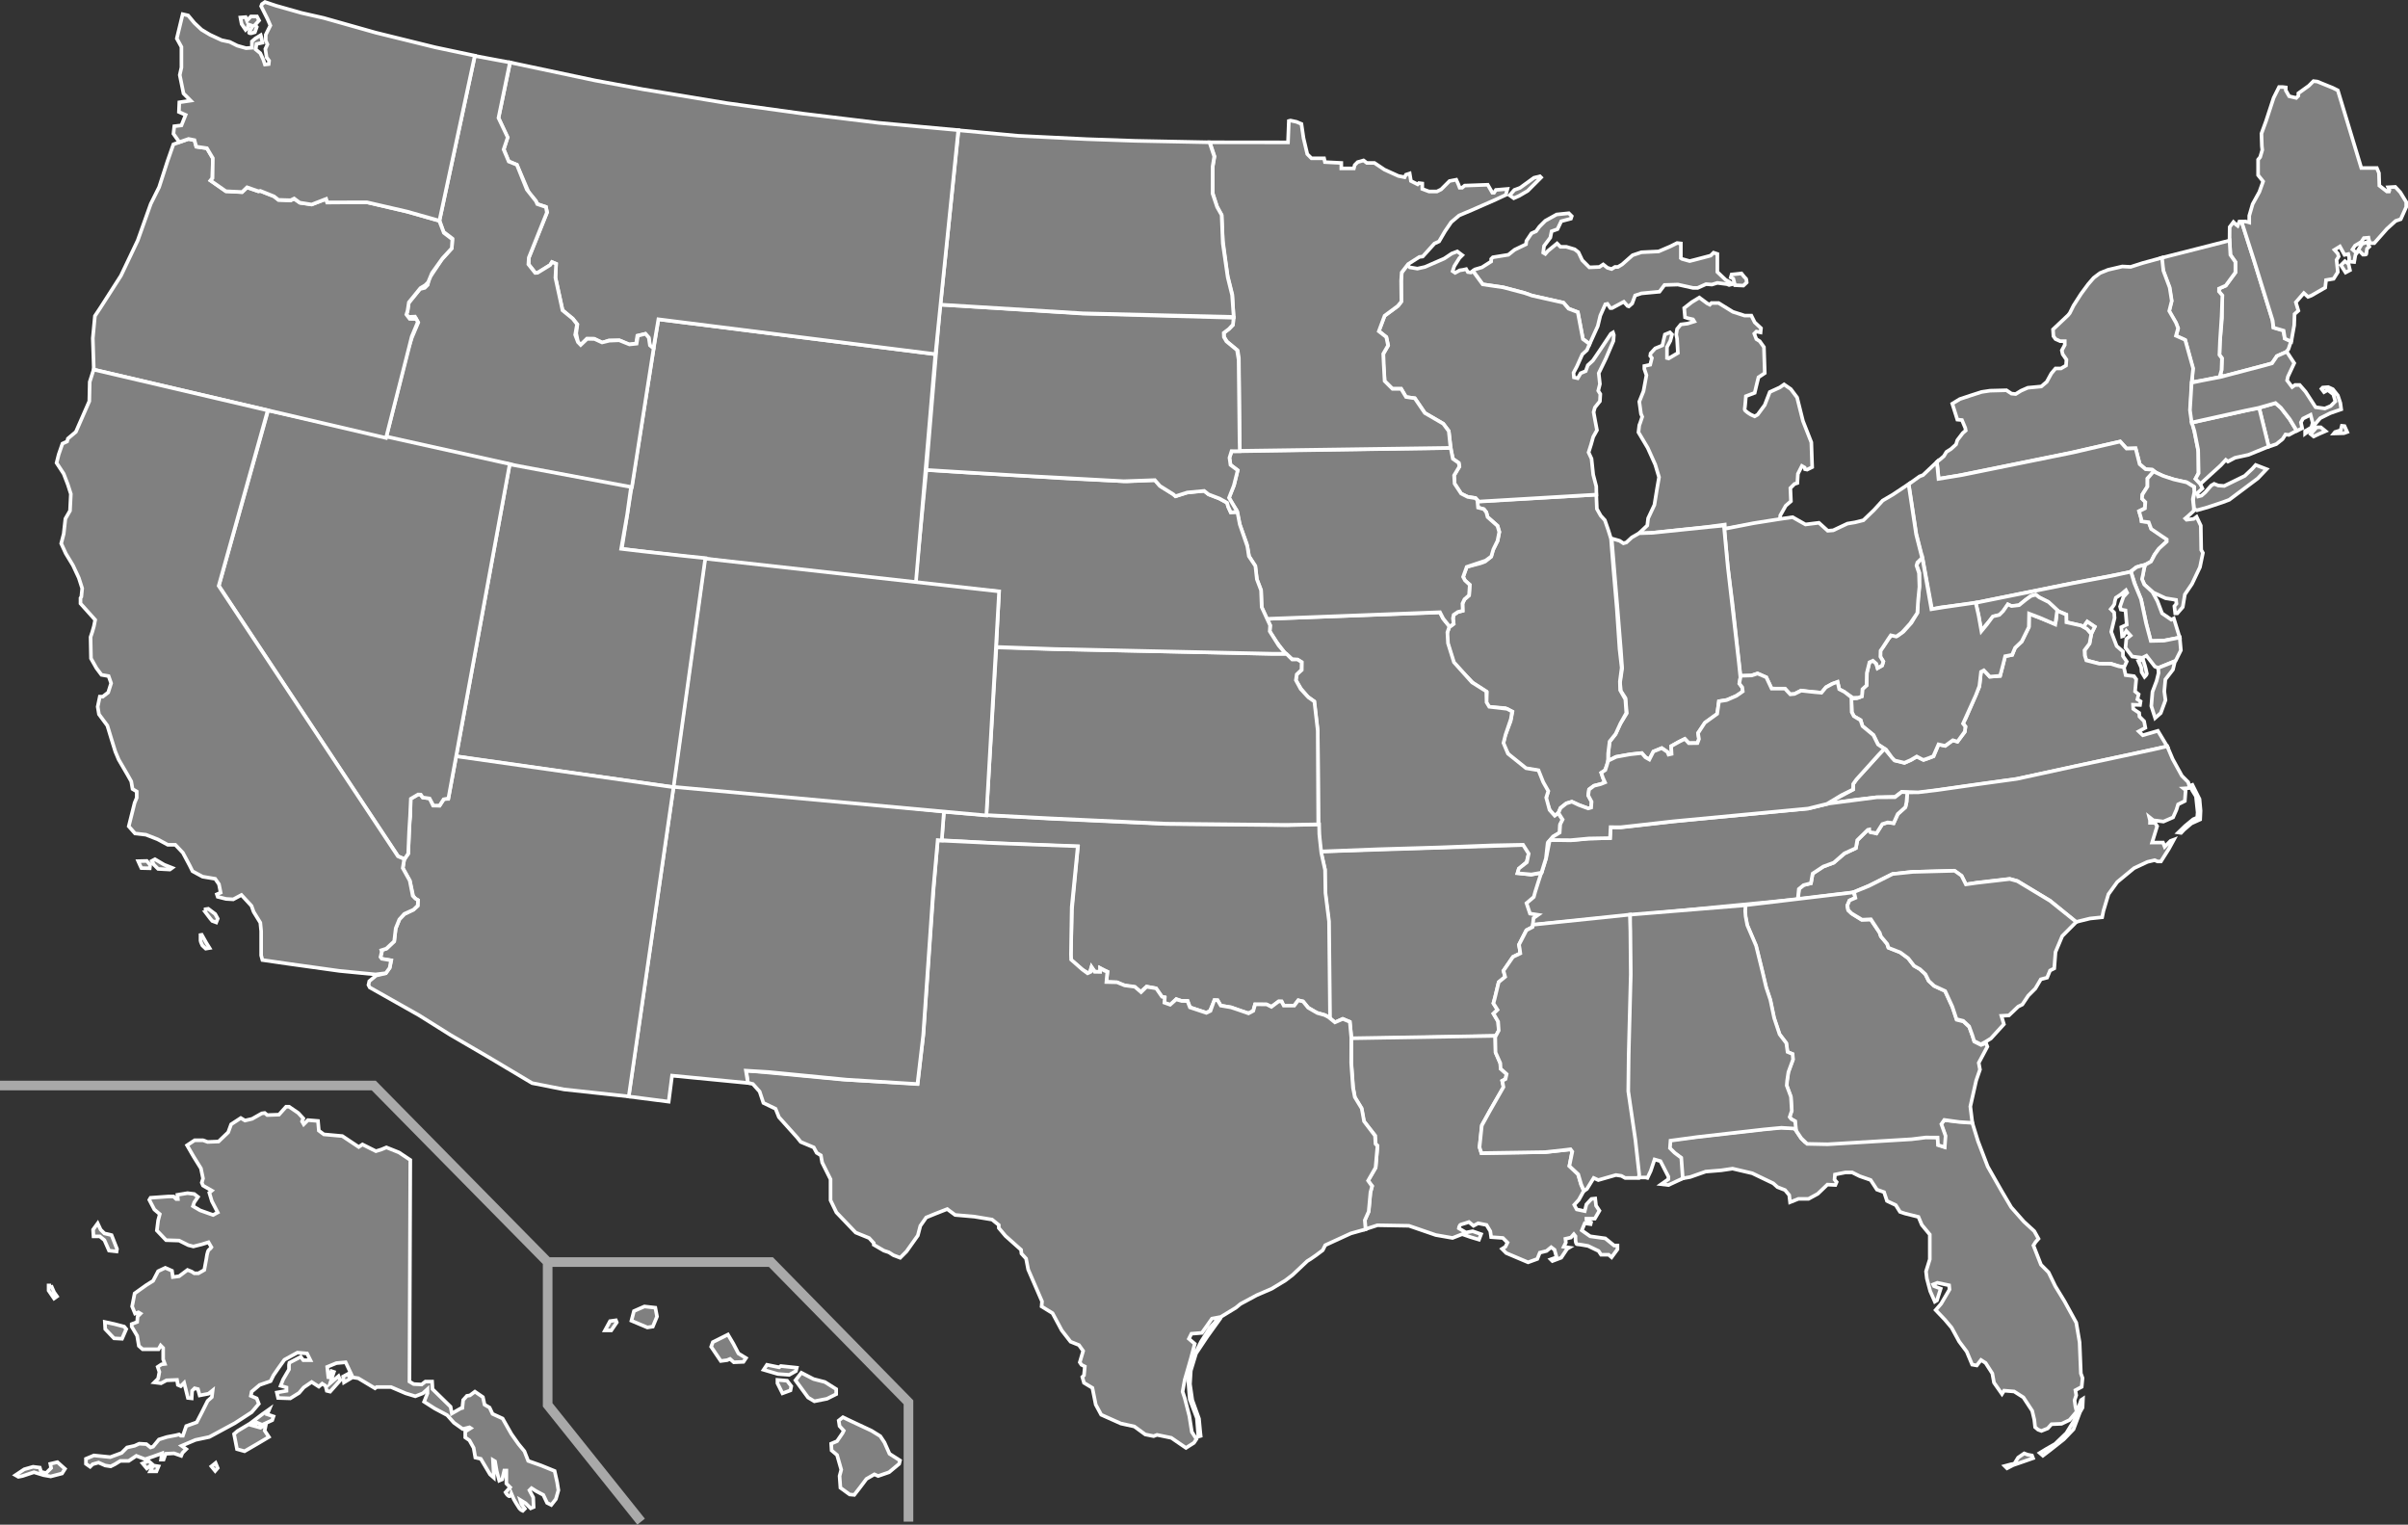 <?xml version="1.0" encoding="UTF-8"?>
<!-- Generator: Adobe Illustrator 14.0.0, SVG Export Plug-In . SVG Version: 6.00 Build 43363)  -->
<!DOCTYPE svg PUBLIC "-//W3C//DTD SVG 1.1//EN" "http://www.w3.org/Graphics/SVG/1.1/DTD/svg11.dtd">
<svg version="1.1" id="svg2" xmlns:sodipodi="http://sodipodi.sourceforge.net/DTD/sodipodi-0.dtd" sodipodi:docname="United States WIP.svg" sodipodi:version="0.32" xmlns:inkscape="http://www.inkscape.org/namespaces/inkscape" xmlns:dc="http://purl.org/dc/elements/1.1/" xmlns:cc="http://creativecommons.org/ns#" xmlns:rdf="http://www.w3.org/1999/02/22-rdf-syntax-ns#" inkscape:version="0.46" xmlns:svg="http://www.w3.org/2000/svg" inkscape:output_extension="org.inkscape.output.svg.inkscape" xmlns="http://www.w3.org/2000/svg" xmlns:xlink="http://www.w3.org/1999/xlink" x="0px" y="0px" width="499.539px" height="316.242px" viewBox="0 195.367 499.539 316.242" enable-background="new 0 195.367 499.539 316.242" xml:space="preserve" >
<rect x="0" y="195.367" width="499.539" height="316.242" fill="#333333" stroke="none"/>
<defs>
	
	
		<inkscape:perspective id="perspective64" inkscape:vp_z="959 : 296.5 : 1" inkscape:persp3d-origin="479.5 : 197.66667 : 1" sodipodi:type="inkscape:persp3d" inkscape:vp_x="0 : 296.5 : 1" inkscape:vp_y="0 : 1000 : 0">
		</inkscape:perspective>
</defs>
<sodipodi:namedview id="base" inkscape:window-height="814" inkscape:window-width="1152" inkscape:pageshadow="2" inkscape:pageopacity="0.0" guidetolerance="10.0" gridtolerance="10.0" objecttolerance="10.0" borderopacity="1.0" bordercolor="#666666" pagecolor="#ffffff" showgrid="false" inkscape:zoom="0.70710678" inkscape:cx="608.50443" inkscape:cy="298.13957" inkscape:window-x="-8" inkscape:window-y="-8" inkscape:current-layer="svg2" inkscape:guide-bbox="true" showguides="true">
	</sodipodi:namedview>
<path id="1500000" fill="#808080" stroke="#FFFFFF" stroke-width="0.75" d="M125.506,471.307l1.044-1.917l1.219-0.173l0.174,0.436  l-1.132,1.654H125.506z M130.989,469.305l3.308,1.394l1.131-0.175l0.87-2.089l-0.348-1.828l-2.263-0.261l-2.176,0.956  L130.989,469.305z M147.528,474.702l2.002,2.958l1.306-0.174l0.609-0.26l0.783,0.695l2.002-0.087l0.522-0.783l-1.566-0.958  l-1.044-2.001l-1.132-1.917l-3.133,1.567L147.528,474.702z M158.409,479.488l0.696-1.044l2.524,0.521l0.348-0.261l3.308,0.35  l-0.174,0.694l-1.393,0.784l-2.35-0.174L158.409,479.488z M161.281,482.273l1.044,2.09l1.654-0.609l0.174-0.871l-0.871-1.132  l-2.002-0.173L161.281,482.273L161.281,482.273z M165.024,481.664l1.219-1.566l2.524,1.307l2.35,0.608l2.35,1.479v1.045  l-1.915,0.958l-2.611,0.521l-1.306-0.783L165.024,481.664z M173.99,490.021l0.871-0.695l1.829,0.87l4.091,1.916l1.828,1.132  l0.871,1.306l1.044,2.35l2.177,1.393l-0.174,0.697l-2.089,1.741l-2.263,0.783l-0.784-0.349l-1.654,0.957l-1.306,1.74l-1.218,1.567  l-0.958-0.087l-1.915-1.393l-0.174-2.438l0.348-1.305l-0.87-3.047l-1.132-0.958l-0.088-1.393l1.22-0.521l1.131-1.655l0.261-0.522  l-0.871-0.957L173.99,490.021z"/>
<path id="0200000" fill="#808080" stroke="#FFFFFF" stroke-width="0.75" d="M85.116,435.966l-0.174,45.96l0.87,0.521l1.654,0.088  l0.783-0.609h1.393l0.086,1.566l3.743,3.656l0.262,1.394l1.828-1.045l0.348-0.088l0.174-1.653l0.784-0.871l0.609-0.087l1.044-0.783  l1.654,1.131l0.348,1.567l1.044,0.61l0.609,1.306l2.088,0.956l1.828,3.222l1.479,2.09l1.219,1.479l0.783,2.001l2.699,0.957  l2.785,1.133l0.522,2.351l0.261,1.653l-0.522,1.828l-0.958,1.219l-0.871-0.436l-0.784-1.654l-1.479-0.783l-0.958-0.609l-0.435,0.435  l0.783,1.48l0.087,2.002l-0.609,0.26l-1.044-1.043l-1.131-0.696l0.261,0.87l0.696,0.957l-0.435,0.437c0,0-0.435-0.175-0.697-0.524  c-0.261-0.348-1.131-1.827-1.131-1.827l-0.522-1.218c0,0-0.174,0.695-0.522,0.522c-0.348-0.175-0.696-0.784-0.696-0.784l0.958-1.045  l-0.783-0.783v-2.698h-0.436l-0.436,1.828l-0.609,0.261l-0.522-2.001l-0.348-2.002l-0.435-0.262l0.174,3.047v0.608l-0.783-0.695  l-1.916-3.222l-1.131-0.26l-0.348-2.003l-0.871-1.566l-0.87-0.609v-1.219l1.131-0.697l-0.261-0.173l-1.394,0.348l-1.828-1.305  l-1.393-1.567l-2.612-1.393l-2.176-1.394l0.696-1.741v-0.87l-0.957,0.87l-1.567,0.61l-2.001-0.61l-3.047-1.306h-2.959l-0.348,0.261  l-3.482-2.088l-1.132-0.175l-1.479-3.133l-1.915,0.173l-1.915,0.784l0.261,2.438l0.609-1.567l0.522,0.174l-0.784,2.351l1.741-1.479  l0.349,0.869l-2.089,2.352l-0.696-0.176l-0.262-1.043l-0.696-0.435l-0.696,0.608l-1.48-0.957l-1.654,1.132l-0.958,1.131  l-1.828,1.133l-2.524-0.087l-0.261-1.131l2.002-0.351v-0.695l-1.218-0.349l0.521-1.306l1.218-2.089v-0.957l0.087-0.436l2.35-1.219  l0.522,0.696h1.479l-0.696-1.393l-2.001-0.174L59,477.401l-1.306,1.828l-0.957,1.392l-0.609,1.219l-2.263,0.783l-1.655,1.393  l-0.174,0.871l1.218,0.522l0.435,1.132l-1.479,1.741l-3.481,2.263l-4.178,2.263l-1.132,0.609l-2.873,0.61l-2.872,1.219l0.958,0.695  l-0.784,0.783l-0.261,0.61l-1.479-0.522l-1.741,0.087l-0.436,1.219h-0.522l0.174-1.306l-1.914,0.695l-1.567,0.523l-1.828-0.696  l-1.566,1.044h-1.741l-1.131,0.695l-0.871,0.437l-1.131-0.175l-1.393-0.609l-1.219,0.348l-0.521,0.523l-0.871-0.609v-1.045  l1.654-0.695l3.395,0.348l2.35-0.871l1.131-1.132l1.567-0.348l0.958-0.436l1.479,0.088l0.871,0.695l0.522-0.173l1.219-1.48  l1.653-0.522l1.828-0.348l0.696-0.175l0.348,0.262h0.436l0.696-2.002l2.176-0.783l1.044-2.002l1.219-2.437l0.87-0.785l0.174-1.393  l-0.87,0.696l-1.828,0.349l-0.348-1.306l-0.696-0.175l-0.522,0.522l-0.087,1.567l-0.783-0.087l-0.783-3.134l-0.697,0.695  l-0.609-0.261l-0.174-1.044l-2.176,0.086l-1.132,0.61l-1.393-0.174l0.783-0.783l0.262-1.394l-0.348-1.045l0.782-0.521l0.696-0.087  l-0.348-0.958v-2.35l-0.522-0.523l-0.435,0.784h-3.305l-0.784-0.697l-0.348-2.088l-1.132-1.915v-0.522l1.132-0.436l0.087-1.132  l0.609-0.61l-0.436-0.26l-0.696,0.26l-0.609-1.479l0.522-2.699l2.438-1.74l1.393-0.87l1.044-2.002l1.479-0.697l1.393,0.61  l0.174,1.305l1.306-0.173l1.741-1.306l0.871,0.348l0.522,0.348h0.871l1.218-0.694l0.436-2.352c0,0,0.174-1.565,0.522-1.828  c0.348-0.261,0.521-0.521,0.521-0.521l-0.609-1.045l-1.394,0.436l-1.741,0.436l-1.044-0.262l-1.916-0.958l-2.699-0.086l-1.915-2.003  l0.261-2.089l0.348-1.306l-1.132-0.958l-1.044-2.002l0.261-0.434l3.656-0.262h1.132l0.522,0.522h0.348l-0.087-0.871l2.089-0.349  l1.394,0.174l0.783,0.609l-0.783,1.133l-0.261,0.783l1.479,0.87l2.698,0.958l0.958-0.522l-1.219-2.351l-0.522-1.74l0.522-0.436  l-1.828-1.045l-0.261-0.609l0.261-0.87l-0.435-2.09l-1.567-2.524l-1.306-2.263l1.567-1.044h1.741l0.958,0.349l2.264-0.088  l2.001-1.915l0.609-1.655l2.002-1.305l0.871,0.521l1.479-0.348l2.002-1.132l0.609-0.087l0.522,0.434l2.437-0.086l1.48-1.654h0.609  l1.915,1.306l1.044,1.133l-0.261,0.608l0.348,0.609l0.871-0.87l2.089,0.174l0.175,2.002l1.044,0.783l3.831,0.348l3.395,2.264  l0.783-0.522l2.785,1.393l1.132-0.348l1.044-0.436l2.612,1.044L85.116,435.966z M23.14,451.547l1.131,2.873l-0.087,0.521  l-1.566-0.174l-0.958-2.176l-0.958-0.785h-1.306l-0.087-1.392l0.958-1.307l0.609,1.307l0.784,0.783L23.14,451.547z M21.747,469.565  L23.749,470l2.002,0.523l0.435,0.521l-0.87,2.002l-1.655-0.088l-1.827-1.915L21.747,469.565z M10.605,461.992l0.609,1.394l0.61,0.87  l-0.61,0.435l-1.131-1.653v-1.045H10.605L10.605,461.992z M3.206,501.338l1.828-1.22l1.828-0.521l1.393,0.174l0.261,0.87  l1.045,0.262l1.044-1.045l-0.174-0.87l1.479-0.35l1.567,1.395l-0.609,0.956l-2.35,0.61l-1.479-0.261l-2.002-0.61l-2.35,0.783  l-0.87,0.174L3.206,501.338z M29.581,498.899l0.87,1.045l1.132-0.87l-0.783-0.697L29.581,498.899z M31.147,500.554l0.609-1.219  l1.131,0.174l-0.435,1.045H31.147z M43.856,499.509l0.783,0.958l0.522-0.609l-0.435-1.045L43.856,499.509z M48.556,492.807  l0.609,3.134l1.567,0.436l2.698-1.567l2.35-1.394l-0.871-1.306l0.261-1.306L54.04,491.5l-1.567-0.435l0.871-0.609l1.044,0.436  l2.089-0.958l0.261-0.783l-1.305-0.436l0.435-1.044l-1.48,1.044l-2.523,1.915l-2.612,1.567L48.556,492.807z M71.362,482.1  l1.306-0.784l-0.522-0.957l-0.958,0.522L71.362,482.1z"/>
<path id="1200000" sodipodi:nodetypes="cccccccccccccccccccccccccccccccccccccccccccccccccccccccccccccccccccccccccccccccccccccccccccccccccccccccccccccccccccccccccccccccccccccccccccccc" fill="#808080" stroke="#FFFFFF" stroke-width="0.75" d="  M409.121,428.141l1.22,3.94l2.009,5.247l2.873,5.048l2.002,3.395l2.61,2.96l2.177,2.002l0.871,1.566l-0.61,0.697l-0.436,0.695  l1.567,4.005l1.566,1.566l1.395,2.872l1.915,3.135l2.437,4.439l0.697,4.091l0.261,6.441l0.349,0.957l-0.174,1.827l-1.307,0.697  l0.174,1.044l-0.349,1.045l0.175,1.306l0.261,1.044l-1.479,1.741l-1.653,0.783l-2.09,0.087l-0.783,0.87l-1.306,0.523l-0.697-0.262  l-0.608-0.521l-0.175-1.567l-0.434-1.828l-1.828-2.785l-1.916-1.219l-2.089-0.173l-0.436,0.695l-1.653-2.351l-0.35-1.914  l-1.393-2.177l-0.957-0.609l-0.87,1.131l-0.958-0.173l-1.132-2.698l-1.566-2.09l-1.566-2.872l-1.394-1.655l-1.914-2.002l1.131-1.306  l1.74-2.959l-0.086-0.871l-2.438-0.522l-0.871,0.349l0.175,0.349l1.393,0.522l-0.783,2.438l-0.436,0.262l-0.957-2.178l-0.696-2.611  l-0.174-1.479l0.783-2.524v-5.136l-1.654-2.002l-0.697-1.654l-2.785-0.696l-1.045-0.349l-0.871-1.394l-1.828-0.869l-0.609-1.829  l-1.479-0.521l-1.306-2.002l-2.263-0.784l-1.567-0.783h-1.393l-2.176,0.435l-0.088,1.045l0.436,0.522l-0.262,0.608l-1.653-0.086  l-2.002,1.915l-1.916,1.045h-2.089l-1.741,0.695l-0.175-1.479l-0.87-1.045l-1.567-0.61l-0.871-0.783l-4.352-2.088l-4.091-0.958  l-2.35,0.348l-3.222,0.262l-3.221,1.132l-1.873,0.33l-0.128-4.335l-1.393-1.045l-0.957-0.957l0.174-1.654l5.484-0.694l13.752-1.568  l3.656-0.348l2.926,0.15l1.394,2.089l0.784,0.783l4.36,0.277l5.826-0.349l11.583-0.694l2.933-0.364l2.751,0.11l0.229,1.567  l1.202,0.435l0.127-2.492l-0.824-2.248l0.705-0.775l2.991,0.246L409.121,428.141z M415.876,499.434l1.307-0.348l0.695-0.13  l0.783-1.264l1.264-0.871l0.695,0.262l0.914,0.173l0.219,0.566l-1.872,0.653l-2.263,0.783l-1.263,0.653L415.876,499.434z   M423.146,496.735l0.652,0.565l1.48-1.131l2.871-2.264l2.003-2.089l1.348-3.568l0.523-0.915l0.087-1.828l-0.392,0.262l-0.522,1.523  l-0.783,2.481l-1.74,2.829l-2.35,2.263l-1.829,1.045L423.146,496.735z"/>
<path id="3300000" sodipodi:nodetypes="ccccccccccccccccccccccccccccccccc" fill="#808080" stroke="#FFFFFF" stroke-width="0.75" d="  M474.264,268.374l0.47-0.581l0.587-1.771l-1.371-0.493l-0.26-1.653l-2.09-0.609l-0.174-1.479l-3.917-12.622l-2.479-7.831  l-0.482-0.002l-0.348,0.871l-0.349-0.261l-0.523-0.522l-0.783,1.044l-0.025,2.709l0.168,3.052l1.045,1.48v2.176l-2.002,2.726  l-1.393,0.609v0.609l0.609,0.958v4.613l-0.436,4.962l-0.087,2.611l0.522,0.696l-0.087,2.438l-0.263,0.957l0.522,0.382l9.04-2.382  l1.171-0.325l0.992-1.493L474.264,268.374z"/>
<path id="path57" fill="none" stroke="#A9A9A9" stroke-width="2" d="M113.613,457.14v29.615l19.384,24.229 M0,420.525h77.537  l36.076,36.614h46.307l28.538,29.076v24.77"/>
<g id="2600000" fill="#808080">
	
		<path id="MI-" sodipodi:nodetypes="cccccccccccsccccccccccccccccccccccccccccccccccccccccccccccccccccccccccccccccccccccccccccccccccccc" stroke="#FFFFFF" stroke-width="0.75" d="   M375.762,287.118l-1.741-4.439l-1.218-4.874l-1.306-1.74l-1.393-0.959l-0.871,0.61l-2.089,0.957l-1.044,2.698l-1.479,2.002   l-0.609,0.349l-0.783-0.349c0,0-1.394-0.783-1.306-1.132c0.087-0.348,0.261-2.698,0.261-2.698l1.828-0.696l0.434-1.828l0.349-1.393   l1.306-0.87l-0.174-5.396l-0.871-1.219l-0.696-0.436l-0.436-1.132l0.436-0.436l0.87,0.174l0.088-0.87l-1.306-1.219l-0.696-1.393   h-1.393l-2.438-0.783l-2.959-1.827h-1.48l-0.348,0.348l-0.522-0.261l-1.655-1.219l-1.566,0.957l-1.567,1.219l0.174,1.916   l0.522,0.174l1.131,0.261l0.262,0.436l-1.393,0.436l-1.393,0.174l-0.784,0.957l-0.173,1.133l0.173,0.87l0.173,2.96l-1.914,1.132   l-0.35-0.088v-2.263l0.697-1.306l0.348-1.306l-0.435-0.435l-1.045,0.435l-0.522,2.264l-1.479,0.608l-0.958,1.045l-0.087,0.521   l0.348,0.436l-0.348,1.393l-1.218,0.262v0.609l0.435,1.306l-0.609,3.308l-0.872,2.176l0.349,2.525l0.261,0.608l-0.436,1.307   l-0.174,0.435l-0.173,1.479l1.916,3.222l1.567,3.48l0.784,2.612l-0.436,2.523l-0.522,3.221l-1.306,2.786l-0.175,1.48l-1.755,1.661   l2.374-0.088l11.533-1.219l3.919-0.531l0.053,0.897l3.689-0.653l5.544-0.81l2.075-0.248l0.074-0.316l0.087-0.783l1.132-2.003   l1.077-0.935l-0.119-2.72l0.859-0.86l0.588-0.186l0.119-1.914l0.827-1.632l0.566,0.325l0.087,0.35l0.435,0.086l1.045-0.521   L375.762,287.118z"/>
	
		<path id="SP-" inkscape:label="#SP-" sodipodi:nodetypes="ccccccccccccccsccccccccccccccccccccccccccccccccccccccccccccccccccccccccccccccccccccccccccccccccccccccccccccccc" stroke="#FFFFFF" stroke-width="0.75" d="   M313.172,235.87l0.985-1.108l1.169-0.431l2.893-2.092l1.231-0.308l0.246,0.246l-2.77,2.769l-1.785,1.047l-1.109,0.492   L313.172,235.87z M359.572,253.169l0.349,1.349l1.741,0.087l0.695-0.652c0,0-0.043-0.783-0.218-0.87c-0.174-0.087-0.87-1-0.87-1   l-1.175,0.13l-0.871,0.087l-0.173,0.609L359.572,253.169z M305.565,251.568l0.385-0.312l1.479-0.436l1.915-1.219v-0.521   l0.349-0.349l3.221-0.522l1.306-1.044l2.35-1.131l0.088-0.696l1.044-1.567l0.957-0.435l0.696-0.958l1.218-1.218l2.35-1.306   l2.525-0.261l0.609,0.61l-0.174,0.522l-2.001,0.522l-0.784,1.653l-1.219,0.435l-0.261,1.306l-1.305,1.741l-0.175,1.393l0.436,0.261   l0.522-0.609l1.915-1.567l0.697,0.696h1.219l1.741,0.522l0.783,0.61l0.784,1.654l1.479,1.479l2.089-0.087l0.784-0.522l0.871,0.696   l0.871,0.261l0.696-0.435h0.61l0.871-0.522l2.176-1.915l1.828-0.609l3.569-0.174l2.437-1.044l1.394-0.697l0.783,0.087v3.046   l0.26,0.174l1.567,0.436l1.045-0.261l3.308-0.872l0.609-0.609l0.783,0.261v3.743l1.741,1.653l0.696,0.349l0.696,0.521l-0.696,0.174   l-0.435-0.174l-2.002-0.261l-1.131,0.349l-1.219-0.088l-1.741,0.783h-0.958l-3.133-0.695l-2.786,0.086l-1.044,1.394l-3.743,0.349   l-1.306,0.435l-0.61,1.654l-0.695,0.609l-0.262-0.087l-0.784-0.87l-2.437,1.306h-0.35l-0.609-0.871l-0.436,0.088l-1.044,2.35   l-0.522,2.177l-1.713,3.77l-0.634-0.557l-0.738-0.556l-1.045-5.54l-1.909-0.737l-1.105-1.231l-6.526-1.477l-1.538-0.555   l-4.431-1.17l-4.249-0.615L305.565,251.568z"/>
</g>
<path id="5000000" sodipodi:nodetypes="ccccccccccccccccccccccccccccc" fill="#808080" stroke="#FFFFFF" stroke-width="0.75" d="  M454.711,274.637l0.17-2.878l-1.556-5.807l-0.349-0.174l-1.566-0.696l0.435-1.567l-0.435-1.131l-1.455-2.499l0.523-2.089  l-0.436-2.785l-1.306-3.482l-0.435-2.65l14.227-3.625l0.166,2.974l1.033,1.477v2.176l-1.997,2.723l-1.392,0.615l-0.008,0.603  l0.706,0.819L460.871,261l-0.329,4.985l-0.122,2.992l0.522,0.696l-0.088,2.461l-0.26,0.91l0.546,0.392l-4.006,0.811L454.711,274.637  z"/>
<path id="2300000" sodipodi:nodetypes="ccccccccsccccccccccccccccccccccccccccccccccccccccccccccccccccccccccccccccccccccccccccccccsccccc" fill="#808080" stroke="#FFFFFF" stroke-width="0.75" d="  M496.901,234.131l1.044,1.132l1.219,2.002v1.044l-1.132,2.524l-1.044,0.348l-1.828,1.654l-2.612,2.96c0,0-0.348,0-0.695,0  c-0.349,0-0.522-1.131-0.522-1.131l-0.958,0.087l-0.521,0.783l-1.307,0.783l-0.521,0.783l0.87,0.784l-0.261,0.348l-0.261,1.48  l-1.046-0.087v-0.871l-0.174-0.696l-0.782,0.174l-0.957-1.741l-1.132,0.696l0.695,0.784l0.175,0.61l-0.436,0.696l0.174,1.654  l0.087,0.871l-0.87,1.392l-1.567,0.262l-0.174,1.566l-2.872,1.653l-0.696,0.262l-0.87-0.784l-1.655,1.915l0.522,1.741l-0.784,0.696  l-0.086,2.351l-0.605,3.369l-1.326-0.622l-0.261-1.653l-2.089-0.609l-0.175-1.479l-3.916-12.623l-2.53-7.883l0.765-0.063  l0.815,0.221v-1.394l0.704-2.421l1.394-2.524l0.783-2.176l-1.044-1.306v-3.221l0.435-0.522l0.435-1.479l-0.087-0.783l-0.087-2.611  l0.957-2.612l1.566-4.787l1.133-2.263h0.696l0.696,0.087v0.609l0.695,1.219l1.48,0.348l0.435-0.436v-0.522l2.177-1.567l0.957-0.957  l0.783,0.087l3.221,1.306l1.045,0.522l4.875,16.104h3.22l0.436,1.044l0.087,2.611l1.567,1.218h0.436l0.087-0.261l-0.262-0.61  L496.901,234.131z M485.631,250.364l0.827-0.827l0.739,0.565l0.305,1.306l-0.913,0.479L485.631,250.364z M489.242,247.187l0.958,1  c0,0,0.696,0.044,0.696-0.13c0-0.174,0.131-1.088,0.131-1.088l0.479-0.435l-0.436-0.958l-1.087,0.391L489.242,247.187z"/>
<path id="4400000" sodipodi:nodetypes="ccccccccccc" fill="#808080" stroke="#FFFFFF" stroke-width="0.75" d="M470.642,288.011  l-1.991-8.053l3.377-0.993l1.179,1.038l1.781,2.326l1.448,2.37l-1.615,0.875l-0.696-0.088l-0.61,0.957l-1.306,1.045L470.642,288.011  z"/>
<path id="3600000" fill="#808080" stroke="#FFFFFF" stroke-width="0.75" d="M447.116,293.315l-0.609-0.523l-1.394-0.086l-1.218-1.045  l-0.878-3.301l-1.862,0.049l-1.316-1.458l-10.438,2.359l-23.155,4.7l-4.056,0.661l-0.396-3.482l0.769-0.606l0.697-0.608l0.521-0.871  l0.958-0.609l1.044-0.958l0.262-0.87l1.131-1.48l0.61-0.521l-0.088-0.521l-0.695-1.654l-0.957-0.088l-1.045-3.307l1.566-0.957  l2.351-0.783l2.176-0.697l1.741-0.261l3.395-0.087l1.045,0.696l0.871,0.087l1.131-0.696l1.394-0.609l2.785-0.261l1.133-0.958  l0.956-1.74l0.872-1.045h1.131l1.045-0.609l0.086-1.219l-0.783-1.132l-0.173-0.782l0.609-1.132v-0.784h-0.957l-0.957-0.434  l-0.436-0.609l-0.087-1.394l3.134-2.959l0.348-0.437l0.783-1.566l1.567-2.437l1.48-2.002l1.131-1.306l1.301-0.983l1.658-0.671  l2.961-0.696l1.74,0.087l2.438-0.784l4.072-1.115l0.28,2.681l1.306,3.482l0.435,2.786l-0.521,2.089l1.393,2.438l0.435,1.131  l-0.435,1.566l1.566,0.697l0.35,0.174l1.653,5.919l-0.289,2.725l-0.261,5.831l0.435,2.961l0.436,1.914l0.783,3.917v4.353  l-0.61,1.219l0.991,1.073l0.43,0.903l-1.046,0.957l0.175,0.697l0.696-0.174l0.783-0.697l1.219-1.393l0.609-0.349l0.87,0.349  l1.219,0.087l4.267-2.09l1.566-1.479l0.695-0.783l2.264,0.87l-1.828,1.915l-2.09,1.567l-3.829,2.872l-1.393,0.522l-3.134,1.044  l-2.177,0.609l-0.633-0.287l-0.131-1.986l0.26-1.479l-0.086-1.133l-1.516-0.914l-2.438-0.522l-2.09-0.609L447.116,293.315z"/>
<path id="4200000" sodipodi:nodetypes="cccccccccccccccccccccccccccccccccccccccccccc" fill="#808080" stroke="#FFFFFF" stroke-width="0.75" d="  M444.287,312.67l0.703-0.146l1.256-0.675l0.652-1.337l0.87-1.219l1.741-1.654v-0.436l-1.306-0.869l-1.917-1.307l-0.521-1.393  l-1.479-0.174l-0.088-0.609l-0.436-1.479l1.219-0.609l0.088-1.307l-0.696-0.695l0.087-0.871l1.044-1.653v-1.654l1.453-1.424  l-0.496-0.365l-1.358-0.103l-1.235-1.045l-0.835-3.293l-1.887,0.054l-1.322-1.456l-9.741,2.261l-23.154,4.7l-4.788,0.783  l-0.334-3.511l-2.887,2.729l-0.697,0.262l-2.262,1.619l1.566,10.306l1.337,5.238l1.923,10.371l1.761-0.343l6.431-0.81l20.423-4.127  l8.01-1.521l4.469-0.873l0.145-0.13l1.132-0.87L444.287,312.67z"/>
<path id="3400000" sodipodi:nodetypes="ccccccccccccccccccccccccccccccccccccccccccccccccccc" fill="#808080" stroke="#FFFFFF" stroke-width="0.75" d="  M446.739,293.161l-1.251,1.472v1.655l-1.044,1.653l-0.087,0.87l0.695,0.697l-0.086,1.305l-1.219,0.609l0.435,1.48l0.087,0.609  l1.48,0.175l0.521,1.393l1.915,1.305l1.307,0.871v0.435l-1.606,1.452l-0.871,1.219l-0.783,1.479l-1.219,0.696l-0.248,0.862  l-0.13,0.653l-0.329,1.403l0.588,1.209l1.742,1.567l2.61,1.218l2.176,0.349l0.087,0.783l-0.434,0.522l0.173,1.48h0.436l1.132-1.307  l0.435-2.61l1.48-2.177l1.653-3.481l0.61-2.96l-0.349-0.609l-0.088-5.049l-0.87-1.828l-0.609,0.436l-1.48,0.174l-0.26-0.262  l0.609-0.521l1.132-1.045l0.033-0.59l-0.206-1.849l0.308-1.479l-0.063-1.061l-1.512-0.942l-2.742-0.634l-2.227-0.743  L446.739,293.161z"/>
<path id="1000000" sodipodi:nodetypes="cccccccccccccccccccc" fill="#808080" stroke="#FFFFFF" stroke-width="0.75" d="M444.558,314.602  l0.196-1.155l0.202-0.911l-0.874,0.214l-0.87,0.253l-1.188,0.949l0.927,2.716l1.218,3.045l1.132,5.224l0.87,3.395l2.699-0.087  l3.308-0.636l-1.22-3.977l-0.522,0.26l-1.915-1.305l-0.958-2.524l-1.043-1.915l-1.695-1.545l-0.466-1.13L444.558,314.602z"/>
<path id="2400000" sodipodi:nodetypes="ccccccccccccccccccccccccccccccccccccccccccccccccccsccccccccccccccccccccccccccccsccc" fill="#808080" stroke="#FFFFFF" stroke-width="0.75" d="  M452.185,327.598l-3.235,0.647l-2.77,0.063l-0.993-3.728l-1.036-4.937l-1.386-3.333l-0.692-2.367l-4.042,0.873l-8.01,1.521  l-20.165,4.066l0.608,2.698l0.522,3.047l0.174-0.174l1.132-1.306l1.219-1.41l1.305-0.331l0.784-0.783l0.958-1.393l0.695,0.349  l1.566-0.175l1.394-1.131l1.081-0.782l0.993-0.262l0.885,0.608l1.567,0.783l1.045,0.958l0.653,0.826l2.22,0.915v1.566l2.96,0.695  l0.616,0.292l0.76-1.092l1.552,1.061l-0.688,1.337l-0.412,2.146l-0.957,1.394v1.132l0.349,0.957l2.726,0.73l2.322-0.033l1.653,0.522  l1.133,0.174l0.521-1.132l-0.783-1.132v-0.957l-1.306-1.131l-1.132-2.96l0.696-2.873l-0.088-1.131l-0.695-0.696  c0,0,0.783-0.87,0.783-1.218c0-0.35,0.261-1.133,0.261-1.133l1.044-0.695l1.045-0.871l0.262,0.522l-0.783,0.87l-0.696,2.002  l0.173,0.609l0.959,0.174l0.26,2.96l-1.131,0.522l0.174,1.915l0.261-0.087l0.61-1.045l0.869,0.958l-0.869,0.696l-0.174,1.827  l1.393,1.828l2.089,0.261l0.871-0.435l1.742,2.253l0.731,0.288l3.583-1.506l1.081-2.167L452.185,327.598z M443.585,332.458  l0.609,1.35l0.088,0.958l0.61,1.001c0,0,0.478-0.479,0.478-0.653s-0.392-1.653-0.392-1.653l-0.392-1.263L443.585,332.458z"/>
<path id="5100000" sodipodi:nodetypes="ccccccccccccccccccccccccccccccccccccccccccccccccccccccccccccccccccccccccccccccccccc" fill="#808080" stroke="#FFFFFF" stroke-width="0.75" d="  M447.795,334.949l-0.078-1.048l3.475-1.372l-0.415,1.731l-1.571,2.035l-0.226,2.47l0.248,1.825l-0.983,2.681l-1.165,1.031  l-0.793-2.498l0.241-2.935l0.854-2.253L447.795,334.949z M449.594,350.188l-31.325,6.771l-20.152,2.843l-3.596-0.202l-1.392,1.037  l-3.953,0.119l-4.513,0.526l-5.876,0.87l5.636-3.021l-0.006-1.118l0.818-1.154l5.683-6.193l2.125,2.41l2.037,0.52l1.37-0.613  l1.205-0.707l1.366,0.724l2.107-0.769l1.01-2.453l1.401,0.29l1.536-1.147l0.97,0.265l1.521-1.979l0.188-1.122l-0.52-0.688  l0.54-1.004l2.84-6.611l0.332-3.088l0.662-0.282l1.172,1.316l2.12-0.163l1.039-4.077l1.504-0.302l0.565-1.476l1.39-1.264  l1.492-3.067l0.044-2.728l5.29,2.059c0.366,0.183,0.448-2.72,0.448-2.72l1.967,0.861l0.037,1.582l3.115,0.7l1.148,0.633l0.894,1.106  l-0.353,1.965l-1.049,1.396l0.06,1.109l0.318,0.997l2.679,0.683l2.397,0.021l1.652,0.517l1.048,0.167l0.383,1.663l1.719,0.217  l0.468,0.646l-0.237,2.525l0.74,0.594l-0.258,1.04l0.663,0.424l-0.119,0.746l-1.45-0.051l0.047,0.869l1.229,0.831l0.064,0.76  l0.955,0.963l0.265,1.358l-1.375,0.744l0.848,0.805l3.123-0.908L449.594,350.188z"/>
<path id="5400000" sodipodi:nodetypes="ccccccccccccccccccccccccccccccccccccccccscccccccccccccccccccccccccccccccccccccccccc" fill="#808080" stroke="#FFFFFF" stroke-width="0.75" d="  M409.858,320.356l0.6,2.663l0.583,3.247l1.146-1.39l1.219-1.653l1.367-0.331l0.784-0.783l0.956-1.394l0.778,0.349l1.567-0.175  l1.393-1.131l1.081-0.782l0.993-0.262l0.703,0.548l1.961,0.98l1.045,0.957l0.74,0.696l-0.41,2.991l-3.143-1.369l-2.286-0.873  l-0.054,2.789l-1.479,2.98l-1.362,1.307l-0.641,1.479l-1.424,0.271l-0.483,1.938l-0.562,2.126l-2.137,0.185l-1.252-1.314  l-0.576,0.302l-0.341,2.944l-0.727,1.903l-2.67,5.898l0.483,0.626l-0.111,1.027l-1.512,2.091l-0.975-0.293l-1.598,1.163  l-1.369-0.308l-1.077,2.452c0,0-1.755,0.77-2.112,0.736c-0.087-0.008-1.329-0.672-1.329-0.672l-1.259,0.743l-1.297,0.562  l-2.017-0.479l-0.603-0.63l-1.182-1.627l-1.692-1.07l-0.921-1.95l-2.308-1.867l-0.348-1.219l-1.394-0.784l-0.437-0.87l-0.13-2.828  l1.176-0.045l1.044-0.435l0.087-1.48l0.87-0.783l0.088-2.698l0.521-2.089l0.696-0.349l0.697,0.609l0.261,0.957l0.957-0.521  l0.262-0.871l-0.61-0.957v-1.306l0.521-0.697l1.219-1.826l0.697-0.784l1.131,0.261l1.218-0.87l1.654-1.828l1.219-2.09l0.174-3.046  l0.26-2.699v-2.524l-0.609-1.653l0.522-0.783l0.692-0.696l1.879,10.676l2.493-0.405L409.858,320.356z"/>
<path id="3900000" sodipodi:nodetypes="cccccccccccccccccccccccccccccccccccccccccccccccccccccccccccccccc" fill="#808080" stroke="#FFFFFF" stroke-width="0.75" d="  M395.934,295.783l-3.281,2.182l-2.089,1.219l-1.828,2.001l-2.176,2.09l-1.741,0.436l-1.566,0.26l-2.96,1.394l-1.132,0.088  l-1.828-1.654l-2.785,0.348l-1.393-0.782l-1.282-0.728l-2.634,0.379l-5.484,0.871l-6.034,1.177l0.695,7.877l0.958,7.398  l1.393,12.622l0.304,2.602l2.22-0.069l1.306-0.436l1.812,0.81l1.114,2.351l2.768-0.01l1.018,1.141l0.949-0.034l1.367-0.723  l1.348,0.2l2.919,0.26l0.93-1.148l1.264-0.696l1.114-0.366l0.348,1.479l0.958,0.522l1.871,1.262l1.175-0.042l0.718-0.266l0.1-1.487  l0.852-0.783l0.054-2.581l0.551-2.213l0.701-0.323l0.711,0.618l0.291,0.914l0.924-0.56l0.237-0.786l-0.601-1.024l0.036-1.247  l0.404-0.577l1.16-1.78l0.565-0.831l1.132,0.261l1.219-0.869l1.654-1.828l1.493-2.196l0.171-2.722l0.262-2.698l-0.095-2.858  l-0.514-1.559l0.189-0.641l0.973-0.942l-1.233-4.872L395.934,295.783z"/>
<path id="1800000" fill="#808080" stroke="#FFFFFF" stroke-width="0.75" d="M333.606,353.203l0.036-1.538l0.261-2.438l1.217-1.566  l0.958-2.09l1.393-2.263l-0.26-3.133l-0.958-1.48l-0.174-1.74l0.436-2.96l-0.261-3.743l-0.696-8.618l-0.696-8.269l-0.523-6.311  l1.654,0.479l0.783,0.522l0.61-0.174l1.132-1.045l1.524-0.871l2.742-0.087l11.838-1.219l3.002-0.287l0.81,8.592l2.29,19.838  l0.322,3.107l-0.2,1.218l0.662,0.968l0.052,0.738l-1.357,0.861l-1.906,0.836l-1.725,0.295l-0.323,2.621l-2.463,1.784l-1.506,2.159  l0.174,1.278l-0.313,0.826h-1.792l-0.854-0.869l-1.342,0.679l-1.445,0.81l0.088,1.645l-0.643,0.139l-0.252-0.548l-1.166-0.811  l-1.751,0.723l-0.834,1.619l-0.774-0.436l-0.783-0.86l-2.404,0.261l-3.012,0.522L333.606,353.203z"/>
<path id="1700000" sodipodi:nodetypes="ccccccccccccccccccccccccccccccccccccccccccccccccccccccccccccccccccccccccccccccccccc" fill="#808080" stroke="#FFFFFF" stroke-width="0.75" d="  M333.59,353.403l0.017-1.738l0.305-2.502l1.256-1.57l1.005-2.194l1.202-2.151l-0.199-2.828l-1.081-1.907l-0.052-1.803l0.375-2.837  l-0.445-3.865l-0.574-8.494l-0.696-8.087l-0.497-6.267l-0.146-0.496l-0.435-1.394l-0.697-2.003l-0.87-0.957l-0.784-1.393  l-0.125-2.955l-24.659,1.397l0.123,1.277l1.231,0.369l0.492,0.615l0.246,0.985l2.093,1.847l0.369,1.23l-0.369,1.847l-0.984,1.97  l-0.37,1.354l-1.231,0.985l-0.984,0.37l-2.832,0.738l-0.369,0.984l-0.369,1.108l0.369,0.739l0.985,0.861l-0.124,2.216l-0.985,0.862  l-0.37,0.861v1.478l-0.985,0.245l-0.861,0.616l-0.123,0.738l0.123,1.108l-0.923,0.708l-0.554,1.508l0.246,1.969l1.231,3.939  l3.938,4.062l2.956,1.971l-0.123,2.338l0.493,0.738l3.446,0.246l1.478,0.739l-0.371,1.97l-1.23,3.201l-0.369,1.724l1.23,2.092  l3.447,2.832l2.463,0.369l1.108,2.709l1.109,1.723l-0.493,1.601l0.862,2.216l0.984,1.108l0.762-0.475l0.489-1.116l1.191-0.941  l1.148-0.33l1.401,0.635l1.953,0.74l0.639-0.16l0.108-1.215l-0.693-1.299l0.164-1.281l0.99-0.725l1.627-0.437l0.679-0.246  l-0.329-0.747l-0.427-1.267l0.771-0.528L333.59,353.403z"/>
<path id="0900000" sodipodi:nodetypes="cccccccccccccccc" fill="#808080" stroke="#FFFFFF" stroke-width="0.75" d="M470.641,287.993  l-1.98-8.011l-2.542,0.495l-11.43,2.555l0.538,1.737l0.783,3.917l0.096,4.827l-0.658,1.172l1.035,1.041l2.3-2.104l1.914-1.74  l1.046-1.133l0.436,0.35l1.479-0.784l2.785-0.609L470.641,287.993z"/>
<path id="5500000" sodipodi:nodetypes="ccccccccccccccccccccccccccccccccccccccccccccccccccccccccccccccccccccccccccccccccccccccccc" fill="#808080" stroke="#FFFFFF" stroke-width="0.75" d="  M331.181,297.958l-0.036-1.7l-0.635-2.438l-0.349-3.308l-0.61-1.306l0.522-1.653l0.436-1.567l0.784-1.393l-0.35-1.827l-0.348-1.916  l0.261-0.957l1.045-1.305l0.087-1.48l-0.435-0.695l0.348-1.394l-0.244-2.245l1.479-3.046l1.567-3.656l0.087-1.219l-0.174-0.522  l-0.435,0.262l-2.263,3.394l-1.479,2.177l-1.045,0.958l-0.435,1.218l-1.053,0.436l-0.608,1.045l-0.784-0.174l-0.087-0.957  l0.696-1.307l1.131-2.523l0.958-0.872l0.534-1.269l-1.378-1.024l-1.063-5.582l-1.91-0.723l-1.048-1.242l-6.532-1.466l-1.548-0.545  l-4.423-1.167l-4.262-0.624l-2.028-2.763l-0.404,0.299l-0.645-0.086l-0.348-0.61l-0.719,0.16l-0.61,0.087l-0.958,0.522l-0.521-0.349  l0.348-1.044l1.045-1.654l0.609-0.609l-1.045-0.783l-1.132,0.435l-1.566,1.044l-4.004,1.741l-1.566,0.348l-1.567-0.261l-0.529-0.473  l-1.139,1.527l-0.124,1.477v4.556l-0.616,0.861l-2.831,2.093l-1.231,3.2l0.246,0.123l1.354,1.108l0.369,1.723l-0.985,1.724v2.092  l0.247,3.57l1.6,1.601h1.847l0.985,1.724l1.846,0.247l2.092,3.077l3.816,2.216l1.107,1.478l0.493,4.001l0.37,1.785l1.231,0.861  l0.123,0.738l-1.108,1.847l0.124,1.723l1.354,2.093l1.354,0.615l1.601,0.246l0.722,0.744L331.181,297.958z"/>
<path id="3700000" sodipodi:nodetypes="cccccccccccccccccccccccccccccccccccccccccccccccccccccccccccscccccccccccccccccccccccccccccccc" fill="#808080" stroke="#FFFFFF" stroke-width="0.75" d="  M449.594,350.158l1.122,2.648l1.916,3.481l1.306,1.306l0.348,1.219l-1.305,0.087l0.435,0.349l-0.173,2.263l-1.394,0.696  l-0.349,1.132l-0.696,1.566l-2.001,0.871l-1.306-0.174l-0.784-0.088l-0.871-0.696l0.175,0.696v0.522h1.044l0.437,0.696l-1.045,3.395  h2.263l0.349,0.871l1.217-1.219l0.697-0.261l-1.046,1.914l-1.652,2.611h-0.697l-0.609-0.26l-1.479,0.348l-2.786,1.306l-3.481,2.873  l-1.828,2.523l-1.045,3.482l-0.262,1.306l-2.523,0.262l-2.936,0.719l-5.355-4.416l-6.79-4.091l-1.567-0.436l-6.79,0.783  l-2.303,0.403l-0.87-1.74l-1.6-1.139l-8.879,0.261l-3.917,0.436l-4.875,2.437l-3.308,1.394l-11.403,1.393l0.27-2.183l0.958-0.783  l1.479-0.349l0.349-2.003l2.263-1.479l2.089-0.783l2.263-1.915l2.35-1.132l0.348-1.653l2.089-2.089l0.35-0.087  c0,0,0,0.609,0.434,0.609c0.436,0,1.045,0.173,1.045,0.173l1.218-1.916l1.132-0.348l1.219,0.175l0.871-1.915l1.566-1.394  l0.262-1.131l0.101-1.964l2.302-0.014l3.875-0.46l8.485-1.212l8.149-1.124l11.652-2.541l10.76-2.294l6.019-1.295L449.594,350.158z   M451.894,368.039l1.393-1.35l1.697-1.394l0.827-0.348l0.088-1.088l-0.349-3.308l-0.784-1.262l-0.348-1.002l0.393-0.131l1.479,2.96  l0.218,2.394l-0.087,1.829l-1.828,0.827l-1.523,1.305l-0.609,0.652L451.894,368.039z"/>
<path id="1100000" sodipodi:nodetypes="cccccc" fill="#808080" stroke="#FFFFFF" stroke-width="0.75" d="M433.892,326.751l-1-0.981  l-0.665-0.369l0.778-1.089l1.554,1.048L433.892,326.751z"/>
<path id="2500000" sodipodi:nodetypes="ccccccccccccccccccccccccccccccccccccccccccccccccccccccccccccccc" fill="#808080" stroke="#FFFFFF" stroke-width="0.75" d="  M484.4,284.974l1.169-0.369l0.246-0.924l0.555,0.062l0.555,1.231l-0.678,0.246l-2.093,0.062L484.4,284.974z M479.354,285.404  l1.23-1.416h0.862l0.984,0.801l-1.292,0.554l-1.17,0.555L479.354,285.404z M460.616,273.564l9.502-2.499l1.219-0.348l1.03-1.505  l2.013-0.896l1.555,2.376l-1.306,2.785l-0.174,0.783l1.044,1.394l0.609-0.435h0.958l1.218,1.393l2.09,3.221l1.915,0.262l1.219-0.522  l0.957-0.958l-0.436-1.479l-1.132-0.87l-0.783,0.436l-0.521-0.696l0.26-0.262l1.133-0.087l0.957,0.435l1.045,1.306l0.521,1.567  l0.175,1.305l-2.264,0.783l-2.089,1.045l-2.089,2.438l-1.045,0.783v-0.523l1.306-0.783l0.261-0.957l-0.434-1.654l-1.567,0.783  l-0.436,0.783l0.261,1.219l-1.111,0.539l-1.479-2.438l-1.829-2.35l-1.114-0.976l-3.517,1.009l-2.743,0.566l-11.133,2.473  l-0.358-2.567l0.349-5.701l2.31-0.479L460.616,273.564z"/>
<path id="4700000" sodipodi:nodetypes="ccccccccccccccccccccccccccccccsccccccccccccc" fill="#808080" stroke="#FFFFFF" stroke-width="0.75" d="  M375.125,363.048l-27.942,2.698l-8.487,0.959l-2.488,0.275l-2.083-0.015l-0.119,2.208l-4.407,0.142l-3.744,0.35l-4.356-0.067  l-0.762,3.809l-0.914,2.951l-1.773,1.481l-0.726,2.359l-0.174,1.393l-2.176,1.219l0.783,1.916l-0.522,2.351l-0.521,0.424  l58.237-5.604l0.218-2.13l0.975-0.802l1.527-0.404l0.361-2.001l2.207-1.457l2.18-0.804l2.199-1.923l2.387-1.091l0.281-1.652  l2.189-2.145l0.297-0.062c0,0,0.017,0.61,0.452,0.61c0.436,0,1.046,0.19,1.046,0.19l1.217-1.932l1.115-0.349l1.225,0.158l0.86-1.901  l1.592-1.423l0.227-1.044l0.167-1.998l-1.156-0.108l-1.402,1.093l-3.765,0.016l-9.885,1.285L375.125,363.048z"/>
<path id="0500000" sodipodi:nodetypes="cccccccccccccccccccccccccccccccccccccccc" fill="#808080" stroke="#FFFFFF" stroke-width="0.75" d="  M319.745,376.401l-2.144,0.386l-2.753-0.341l0.227-0.862l1.604-1.383l0.508-1.969l-0.984-1.601l-42.224,1.354l0.861,3.692v4.433  l0.738,5.908l0.124,20.373l1.231,1.047l1.6-0.737l1.477,0.613l0.366,3.54l29.949-0.614l0.617-1.125l-0.154-1.911l-0.983-1.601  l0.861-0.8l-0.861-1.353l0.369-1.352l0.737-3.018l1.356-1.11l-0.37-1.229l1.97-2.894l1.477-0.736l-0.062-0.804l-0.185-0.983  l1.538-3.014l1.293-0.677l0.207-1.846l0.954-0.668l-1.693-0.26l-0.722-2.16l1.51-1.28l0.297-1.087l0.689-2.178L319.745,376.401z"/>
<path id="2900000" sodipodi:nodetypes="cccccccccccccccccccccccccccccccccccccccccccccccccccccccccccc" fill="#808080" stroke="#FFFFFF" stroke-width="0.75" d="  M300.691,325.281l-1.356-1.662l-0.616-1.231l-34.652,1.292l-1.231,0.062l0.677,1.354l-0.124,1.231l1.354,2.093l1.662,2.216  l1.663,1.478l1.163,0.123l0.806,0.492v1.601l-0.985,0.861l-0.246,1.231l1.108,1.847l1.354,1.6l1.355,0.985l0.738,6.278l0.17,19.423  l0.123,2.524l0.246,2.898l12.08-0.467l12.495-0.37l11.203-0.432l6.275-0.122l1.168,1.845l-0.369,1.779l-1.662,1.295l-0.308,0.988  l2.896,0.248l2.097-0.37l0.925-2.959l0.351-3.153l1.129-1.375l1.399-0.801l0.027-1.643l0.547-1.043l-0.912-1.369l-0.717,0.53  l-1.074-1.2l-0.691-2.562l0.43-1.356l-1.047-1.845l-0.985-2.465l-2.585-0.43l-3.751-3.015l-0.927-2.215l0.431-1.724l1.109-3.262  l0.248-1.542l-1.05-0.555l-3.691-0.43l-0.554-0.922l-0.061-2.278l-2.955-1.848l-3.756-4.184l-1.231-3.94l-0.123-2.274  L300.691,325.281z"/>
<path id="1300000" sodipodi:nodetypes="ccccccccccccccccccccccccccccccccccccccccccccccccccccccccccccccccccccccc" fill="#808080" stroke="#FFFFFF" stroke-width="0.75" d="  M361.994,383.132v1.175l0.088,1.132l0.348,1.828l1.828,4.265l1.306,5.311l0.783,3.307l0.872,2.611l0.784,3.744l1.131,3.395  l1.394,1.827l0.261,1.827l1.044,0.437l0.087,1.131l-0.958,2.612l-0.261,1.74l-0.086,1.045l0.87,2.35l0.174,2.874l-0.435,1.305  l0.349,0.436l0.783,0.436l0.11,1.732l1.202,1.803l1.213,1.165l4.265,0.087l5.826-0.349l11.583-0.696l2.933-0.362l2.465,0.015  l0.087,1.566l1.394,0.435l0.174-2.35l-0.87-2.438l0.607-0.871l3.136,0.436l2.679,0.17l-0.417-3.392l1.219-5.396l0.783-2.262  l-0.261-1.394l1.795-3.362l-0.274-0.729l-1.03,0.38l-1.394-0.696l-0.349-1.132l-0.696-1.915l-1.218-1.132l-1.394-0.348l-0.871-2.612  l-1.573-3.41l-2.264-1.046l-1.133-1.044l-0.696-1.394l-1.132-1.044l-1.218-0.696l-1.218-1.566l-1.654-1.219l-2.438-0.957  l-0.26-0.784l-1.306-1.566l-0.261-0.783l-1.828-2.676l-1.895,0.054l-2.021-1.27l-0.765-0.696l-0.174-0.957l0.469-1.045l1.199-0.598  l-0.341-1.13L361.994,383.132z"/>
<path id="4500000" sodipodi:nodetypes="cccccccccccccccccccccccccccccccccccccccccccccccccccccc" fill="#808080" stroke="#FFFFFF" stroke-width="0.75" d="  M411.882,411.461l-0.956,0.521l-1.394-0.696l-0.348-1.131l-0.697-1.916l-1.218-1.132l-1.394-0.349l-0.87-2.61l-1.48-3.222  l-2.262-1.044l-1.133-1.045l-0.696-1.394l-1.131-1.044l-1.219-0.695l-1.218-1.567l-1.655-1.219l-2.438-0.957l-0.26-0.784  l-1.305-1.566l-0.262-0.783l-1.828-2.786l-1.829,0.088l-2.176-1.306l-0.696-0.697l-0.174-0.956l0.435-1.046l1.22-0.521l-0.275-1.232  l3.106-1.258l4.908-2.472l4.187-0.435l8.678-0.228l1.42,1.011l0.904,1.808l2.315-0.328l6.79-0.783l1.567,0.435l6.789,4.092  l5.443,4.373l-2.919,2.938l-1.393,3.308l-0.262,3.396l-0.872,0.436l-0.608,1.479l-1.307,0.35l-1.131,1.914l-1.48,1.48l-1.218,1.827  l-0.87,0.437l-1.916,1.827l-1.567,0.087l0.523,1.741l-2.699,2.96L411.882,411.461z"/>
<path id="2100000" sodipodi:nodetypes="ccccccccccccccccccccccccccccccccccccccccccccccccccccccccccccccccccccccccccccccccccccccc" fill="#808080" stroke="#FFFFFF" stroke-width="0.75" d="  M390.91,350.672l-1.234,1.294l-1.926,2.151l-2.652,2.942l-0.655,0.923l-0.033,1.132l-2.359,1.165l-3.046,1.829l-3.894,0.969  l-27.928,2.637l-8.486,0.957l-2.489,0.276l-2.083-0.014l-0.123,2.271l-4.403,0.078l-3.744,0.349l-4.301-0.032l0.651-0.711  l1.346-0.829l0.122-1.724l0.492-0.983l-0.865-1.368l0.432-1.025l1.218-0.958l1.132-0.349l1.48,0.696l1.916,0.696l0.609-0.174  l0.087-1.219l-0.696-1.305l0.174-1.219l1.044-0.784l1.393-0.348l0.871-0.349l-0.435-0.958l-0.349-1.043l0.812-0.537  c0.002-0.02,0.675-1.896,0.667-1.97l1.644-0.796l2.865-0.522l2.419-0.261l0.75,0.876l0.823,0.469l0.856-1.674l1.716-0.69  l1.187,0.799l0.222,0.538l0.633-0.143l-0.088-1.591l1.686-0.941l1.157-0.577l0.823,0.894l1.787-0.024l0.316-0.846l-0.197-1.218  l1.4-2.153l2.572-1.852l0.379-2.604l1.575-0.245l2.041-0.888l1.316-0.92l-0.106-0.842l-0.616-0.784l0.305-1.612l2.253-0.063  l1.239-0.401l1.802,0.77l1.106,2.35l2.764,0.007l1.104,1.188l0.871-0.079l1.4-0.688l2.82,0.31l1.387,0.117l0.909-1.107l1.41-0.769  l1.013-0.38l0.348,1.527l1.101,0.569l1.423,1.121l0.063,3.056l0.436,0.846l1.394,0.839l0.415,1.235l2.24,1.85l0.973,1.952  L390.91,350.672z"/>
<path id="0100000" sodipodi:nodetypes="cccccccccccccccccccccccccccccccccccccccccccccccc" fill="#808080" stroke="#FFFFFF" stroke-width="0.75" d="  M339.926,439.595l-0.803-7.711l-1.479-10.098l0.087-7.572l0.435-16.713l-0.087-8.966l0.089-3.456l23.953-1.949l-0.08,1.175  l0.087,1.132l0.348,1.829l1.828,4.264l1.306,5.312l0.783,3.308l0.871,2.611l0.784,3.743l1.131,3.396l1.393,1.827l0.26,1.827  l1.045,0.437l0.087,1.131l-0.958,2.611l-0.261,1.74l-0.087,1.046l0.871,2.35l0.174,2.874l-0.435,1.305l0.348,0.436l0.783,0.435  l0.177,1.555l-3.013-0.19l-3.657,0.349l-13.753,1.566l-5.605,0.759l-0.119,1.549l0.958,0.957l1.393,1.046l0.312,4.272l-2.984,1.385  l-1.479-0.175l1.479-1.044v-0.521l-1.654-3.222l-1.218-0.349l-0.784,2.351l-0.696,1.479l-0.349-0.087L339.926,439.595  L339.926,439.595z"/>
<path id="2200000" sodipodi:nodetypes="ccccccccccccccccccccccccccccccccccccccccccccscccccccccccccccccccccccccccccsccccccccccccccccccccccccccccc" fill="#808080" stroke="#FFFFFF" stroke-width="0.75" d="  M327.358,438.92l-1.769-1.705l0.544-2.961l-0.356-0.482l-4.987,0.542l-13.477,0.248l-0.368-1.29l0.491-4.553l1.786-3.201  l2.709-4.681l-0.309-1.29l0.676-0.367l0.247-1.051l-1.231-1.108l-0.06-1.045l-0.986-2.34l-0.079-3.413l-29.87,0.498l0.016,5.154  l0.369,5.047l0.369,2.094l1.354,2.216l0.493,2.708l2.338,2.954l0.124,1.724l0.369,0.369l-0.369,4.556l-1.601,2.707l0.861,1.108  l-0.369,1.354l-0.369,3.939l-0.739,1.723l0.066,1.947l2.523-0.817l6.523,0.11l5.571,1.916l3.482,0.609l2.001-0.783l1.741,0.609  l1.74,0.522l0.436-1.132l-1.741-0.61l-1.393,0.263l-1.48-0.872c0,0,0.087-0.695,0.435-0.784c0.349-0.086,1.654-0.521,1.654-0.521  l0.958,0.783l0.958-0.521l1.741,0.349l0.783,1.305l0.174,1.219l2.437,0.174l0.958,0.958l-0.435,0.87l-0.696,0.436l0.871,0.87  l4.527,1.916l1.915-0.696l0.522-1.306l1.394-0.349l0.957-0.782l0.696,0.521l0.436,1.566l-1.219,0.435l0.348,0.349l1.829-0.696  l1.218-1.827l0.435-0.262l-1.132-0.174l0.436-0.871l-0.087-0.783l1.132-0.261l0.61-0.696l0.348,0.435c0,0-0.086,1.654,0.348,1.654  c0.435,0,2.263,0.349,2.263,0.349l2.176,1.045l0.522,0.783h1.568l0.609,0.522l1.219-1.655v-0.783h-0.696l-1.829-1.479l-3.133-0.435  l-1.741-1.219l0.61-1.479l1.218,0.175l0.086-0.349l-0.957-0.522v-0.262h1.741l0.958-1.653l-0.697-1.046l-0.173-1.479l-0.784,0.086  l-1.044,1.132l-0.348,1.394l-1.655-0.349l-0.522-0.956l0.958-1.046l1.024-1.855l-0.571-1.298L327.358,438.92z"/>
<path id="2800000" sodipodi:nodetypes="ccccccccccccccccccccccccccccccccccccccccccccccccccc" fill="#808080" stroke="#FFFFFF" stroke-width="0.75" d="  M340.062,439.018l-0.137,0.677h-2.785l-0.784-0.435l-1.131-0.175l-3.656,1.046l-0.958-0.436l-1.393,2.264l-0.594,0.418l-0.604-1.34  l-0.615-2.093l-1.847-1.724l0.615-2.985l-0.369-0.491l-0.985,0.122l-4.263,0.47l-13.217,0.202l-0.414-1.199l0.47-4.511l1.679-3.054  l2.814-4.924l-0.239-1.31l0.665-0.354l0.235-1.032l-1.248-1.12l-0.062-1.154l-0.989-2.219l-0.059-3.211l0.715-1.335l-0.12-1.84  l-0.953-1.659l0.822-0.798l-0.847-1.347l0.247-0.889l0.849-3.515l1.338-1.097l-0.346-1.274l1.97-2.854l1.525-0.73l-0.119-0.901  l-0.155-0.905l1.549-2.998l1.263-0.663l0.083-0.481l20.106-2.09l0.1,3.383l0.086,8.966l-0.434,16.713l-0.088,7.571l1.479,10.099  L340.062,439.018z"/>
<path id="1900000" sodipodi:nodetypes="ccccccccccccccccccccccccccccccccccccccccccccccccccccccc" fill="#808080" stroke="#FFFFFF" stroke-width="0.75" d="  M306.48,299.15l0.142,1.501l1.197,0.311l0.514,0.659l0.269,1l2.042,1.809l0.37,1.287l-0.365,1.845l-0.851,1.739l-0.431,1.477  l-1.169,0.861l-0.924,0.309l-3.004,1.002l-0.75,2.073l0.392,0.737l0.991,0.907l-0.152,2.173l-0.949,0.828l-0.416,0.885l0.068,1.494  l-1.015,0.248l-0.876,0.594l-0.15,0.729l0.15,1.139l-0.835,0.601l-1.33-1.687l-0.68-1.319l-35.394,1.354l-0.495,0.089l-1.105-2.432  l-0.123-3.569l-0.861-2.217l-0.369-2.83l-1.231-1.971l-0.493-2.584l-1.477-4.062l-0.615-2.893l-0.739-1.171l-0.861-1.476  l1.052-2.608l0.739-3.078l-1.477-1.108l-0.246-1.477l0.493-1.354h0.923l44.504-0.685l0.45,2.253l1.213,0.841l0.138,0.767  l-1.092,1.825l0.102,1.726l1.354,2.044l1.362,0.698l1.657,0.271L306.48,299.15z"/>
<path id="2700000" sodipodi:nodetypes="ccccccccccccccccccccccccccccccccccccccccccccccccccccccccccccccccccccccccccccccccccccccccccc" fill="#808080" stroke="#FFFFFF" stroke-width="0.75" d="  M255.891,261.05l-0.247-4.554l-0.985-3.94l-0.984-7.263L253.428,240l-0.984-1.846l-0.861-2.708v-5.54l0.369-2.092l-0.981-2.936  l16.225,0.019l0.174-4.439l0.348-0.087l1.219,0.261l1.044,0.436l0.435,2.96l0.784,3.308l0.871,0.871h2.611l0.175,0.783l3.395,0.174  v1.132h2.611l0.174-0.697l0.609-0.609l1.219-0.348l0.697,0.522h1.566l2.089,1.393l2.872,1.306l1.306,0.261l0.261-0.522l0.784-0.261  l0.261,1.566l1.393,0.696l0.261-0.261l0.697,0.087v1.132l1.393,0.522h1.654l0.871-0.436l1.741-1.741l1.393-0.261l0.435,0.958  l0.262,0.696h0.522l0.522-0.435l4.788-0.174l0.958,1.653h0.348l0.385-0.583l2.391-0.2l-0.33,1.228l-2.121,0.989l-4.978,2.187  l-2.571,1.081l-1.653,1.393l-1.306,1.916l-1.219,2.089l-0.958,0.435l-2.437,2.698l-0.697,0.087l-2.33,1.484l-1.327,1.726  l-0.123,1.718l0.052,4.331l-0.741,0.91l-2.736,2.023l-1.201,3.222l1.546,1.202l0.366,1.738l-0.999,1.744l0.093,2.018l0.198,3.624  l1.63,1.617h1.792l1.019,1.687l1.819,0.271l2.078,3.054l3.815,2.217l1.154,1.547l0.361,3.468l-43.728,0.617l-0.183-19.21  l-0.246-1.601l-2.216-1.846l-0.616-0.985v-0.862l1.109-0.861l0.738-0.738L255.891,261.05z"/>
<path id="4000000" sodipodi:nodetypes="ccccccccccccccccccccccccccccccccccccccccccccccccccccccccccccccc" fill="#808080" stroke="#FFFFFF" stroke-width="0.75" d="  M204.795,364.432l-8.983-0.686l-0.474,5.896l11.02,0.622l17.26,0.702l-1.258,13.149l-0.246,9.602l0.124,0.861l2.338,1.97  l1.108,0.615l0.37-0.123l0.369-1.107l0.738,0.984h1.108v-0.739l1.477,0.739l-0.246,2.093l2.216,0.123l1.354,0.614l2.216,0.369  l1.354,0.985l1.23-1.107l1.847,0.369l1.354,1.846h0.492v1.231l1.231,0.369l1.231-1.23l0.984,0.369h1.354l0.492,1.354l3.393,1.119  l0.739-0.369l0.985-2.216h0.615l0.616,1.107l2.216,0.369l1.97,0.74l1.6,0.492l0.985-0.492l0.37-1.354h2.339l1.108,0.491l1.478-1.107  h0.616l0.369,0.861h2.216l0.861-1.107l0.984,0.246l1.109,1.354l1.723,0.984l1.723,0.492l1.045,0.603l-0.209-20.038l-0.739-5.91  l-0.087-4.777l-0.775-3.52l-0.419-3.866l-0.037-2.055l-6.535,0.171l-24.99-0.247l-24.25-1.106L204.795,364.432z"/>
<path id="4800000" sodipodi:nodetypes="ccccccccccccccccccccccccccccccccccccccccccccccccccccccccccccccccccccccccccccccccccccccccccccccccccccccccccccccccccccccccccccccccccccccccccccccccccccccccccccccccccccccccccccccccccccccccccc" fill="#808080" stroke="#FFFFFF" stroke-width="0.75" d="  M194.629,369.683l12.218,0.584l16.741,0.616l-1.257,12.629l-0.16,9.774l0.037,1.121l2.338,2.057l1.07,0.779l0.638-0.302l0.201-0.979  l0.614,0.972l1.137,0.023l-0.001-0.779l0.899,0.521l0.613,0.22l-0.194,2.137l2.201,0.051l1.576,0.644l2.129,0.283l1.282,1.119  l1.144-1.117l2.006,0.331l1.196,1.735l0.579,0.172l-0.086,1.06l1.192,0.427l1.255-1.108l1.148,0.332l1.2,0.019l0.502,1.312  l3.407,1.138l0.858-0.412l0.802-2.249h0.184l0.488,0.044l0.663,1.113l2.116,0.358l1.796,0.604l1.844,0.643l0.991-0.524l0.385-1.354  l2.397,0.023l0.974,0.501l1.508-1.135l0.595,0.024l0.458,0.863h2.184l0.818-1.092l1.005,0.22l1.047,1.293l1.896,1.102l1.539,0.436  l0.815,0.432l1.317,1.075l1.639-0.714l1.45,0.611l0.303,3.288l-0.021,5.224l0.369,5.134l0.378,1.942l1.44,2.38l0.483,2.665  l2.271,2.982l0.105,1.694l0.402,0.422l-0.394,4.513l-1.546,2.695l0.826,1.159l-0.339,1.26l-0.361,3.987l-0.81,1.797l0.158,1.886  l-3.05,0.854l-5.31,2.438l-0.523,1.044l-1.391,1.045l-1.131,0.784l-0.697,0.434l-3.047,2.874l-1.48,1.131l-2.873,1.741l-3.046,1.307  l-3.395,1.827l-0.958,0.784l-3.134,1.915l-1.828,0.348l-2.09,2.96l-2.176,0.175l-0.522,1.044l1.219,1.045l-0.783,2.96l-0.697,2.436  l-0.609,2.091l-0.435,2.438l0.435,1.306l0.958,3.743l0.522,3.307l0.958,1.48l-0.522,0.783l-1.654,1.045l-3.046-2.089l-2.96-0.61  l-0.696,0.263l-1.742-0.35l-2.263-1.654l-2.786-0.609l-4.091-1.828l-1.131-2.089l-0.696-3.481l-1.741-1.045l-0.348-1.219  l0.348-0.348l0.174-1.828l-0.696-0.349l-0.349-0.522l0.696-2.351l-0.871-1.218l-1.741-0.697l-1.829-2.35l-1.915-3.569l-2.263-1.393  l0.087-1.045l-2.873-6.615l-0.435-2.263l-0.958-1.045l-0.086-0.783l-3.221-2.872l-1.394-1.654v-0.61l-1.393-1.131l-3.656-0.609  l-4.004-0.349l-1.653-1.219l-2.438,0.957l-1.915,0.783l-1.219,1.74l-0.521,2.003l-2.351,3.308l-1.305,1.307l-1.393-0.523  l-0.958-0.609l-1.044-0.349l-2.089-1.218v-0.349l-0.958-1.044l-2.785-1.133l-4.004-4.178l-1.219-2.525v-4.352l-1.741-3.481  l-0.261-1.48l-0.871-0.521l-0.609-1.132l-2.699-1.132l-0.696-0.87l-3.83-4.267l-0.696-1.74l-2.524-1.219l-0.784-2.351l-1.393-1.566  l-1.044-0.261l-0.35-2.518l4.309,0.369l15.634,1.476l15.634,0.862l1.202-10.479l2.093-29.913l0.861-10.095l0.739,0.016   M248.598,493.329l-0.304-3.831l-1.479-3.875l-0.305-3.786l0.828-4.439l1.784-3.698l1.871-2.916l1.698-1.916l0.348,0.13  l-2.567,3.569l-2.351,3.526l-1.088,3.568l-0.174,2.786l0.479,3.307l1.393,3.873l0.261,2.786l0.087,0.783L248.598,493.329z"/>
<path id="3500000" sodipodi:nodetypes="ccccccccccccccc" fill="#808080" stroke="#FFFFFF" stroke-width="0.75" d="M155.155,419.994  l-0.417-2.558l4.654,0.284l16.246,1.586l14.683,0.909l1.192-10.072l2.077-30.086l0.936-10.441l0.846,0.07l0.444-6.012l-56.001-5.727  l-9.422,64.849l8.325,1.07l0.696-5.397L155.155,419.994z"/>
<path id="2000000" sodipodi:nodetypes="ccccccccccccccccccccc" fill="#808080" stroke="#FFFFFF" stroke-width="0.75" d="M273.467,366.348  l-6.794,0.109l-24.816-0.246l-23.992-1.107l-13.262-0.678l2.096-34.781l11.891,0.363l21.694,0.453l23.854,0.532h2.744l1.176,1.164  l1.087-0.012l0.882,0.545l-0.034,1.621l-0.984,0.929l-0.179,1.202l0.993,1.832l1.59,1.721l1.253,0.869l0.7,6.053L273.467,366.348z"/>
<path id="3100000" sodipodi:nodetypes="ccccccccccccccccccccccccccccccccccccc" fill="#808080" stroke="#FFFFFF" stroke-width="0.75" d="  M261.738,321.29l1.74,3.779l-0.069,1.24l1.862,2.958l1.464,1.696h-2.718l-23.413-0.505l-21.961-0.479l-11.982-0.423l0.578-11.483  l-17.402-1.572l2.338-23.697l8.372,0.554l10.833,0.615l9.602,0.616l12.802,0.615l5.786-0.246l1.107,1.23l2.585,1.601l0.615,0.492  l2.339-0.738l2.093-0.246l1.478-0.124l0.984,0.739l2.185,0.861l1.601,0.86l0.246,0.862l0.492,1.108h0.985l0.429,0.025l0.482,2.521  l1.572,4.56l0.309,2.022l1.359,2.033l0.306,2.753l0.866,2.283L261.738,321.29z"/>
<path id="4600000" sodipodi:nodetypes="ccccccccccccccccccccccccccccccccccccc" fill="#808080" stroke="#FFFFFF" stroke-width="0.75" d="  M256.542,301.541l-0.026-0.312l-1.559-2.608l1.001-2.537l0.804-3.17l-1.497-1.121l-0.208-1.477l0.427-1.375l1.717,0.008  l-0.066-2.695l-0.18-16.247l-0.333-2.028l-2.193-1.794l-0.529-0.902l-0.034-0.866l1.089-0.823l0.826-0.898l0.131-1.43l-31.369-0.862  l-29.507-1.856l-2.867,34.294l7.856,0.486l10.742,0.649l9.553,0.5l12.803,0.702l6.452-0.229l1.058,1.21l2.798,1.751l0.412,0.391  l2.445-0.784l3.522-0.331l0.901,0.72l2.265,0.859l1.586,0.881l0.214,0.799l0.561,1.207L256.542,301.541z"/>
<path id="3800000" sodipodi:nodetypes="ccccccccccccccccc" fill="#808080" stroke="#FFFFFF" stroke-width="0.75" d="M255.927,261.102  l-0.332-4.542l-0.902-3.67l-1.019-7.012l-0.246-5.916l-0.938-1.657l-0.945-2.797l0.017-5.624l0.336-2.059l-0.987-2.944  l-15.423-0.304l-10.01-0.348l-14.276-0.696l-12.354-1.149l-3.766,36.171l29.579,1.801L255.927,261.102z"/>
<path id="5600000" sodipodi:nodetypes="ccccc" fill="#808080" stroke="#FFFFFF" stroke-width="0.75" d="M194.044,268.832l-57.475-7.246  l-7.583,47.631l60.987,7.314L194.044,268.832z"/>
<path id="3000000" sodipodi:nodetypes="ccccccccccccccccccccccccccccccccccccccccccccccc" fill="#808080" stroke="#FFFFFF" stroke-width="0.75" d="  M198.8,222.36l-16.517-1.513l-15.755-1.915l-15.755-2.176l-17.41-2.873l-9.923-1.828l-17.62-3.732l-2.412,11.494l1.846,4.062  l-0.738,2.462l0.984,2.462l1.724,0.738l2.488,5.799l1.451,1.71l0.247,0.616l1.846,0.615l0.247,1.108l-3.816,9.479v1.354l1.354,1.723  h0.493l2.585-1.601l0.369-0.615l0.861,0.369l-0.123,2.832l1.477,6.77l1.6,1.354l0.492,0.369l0.985,1.231l-0.246,1.847l0.369,1.847  l0.615,0.491l1.231-1.23h1.477l1.723,0.861l1.354-0.492h2.216l1.97,0.861l1.478-0.246l0.246-1.601l1.601-0.37l0.739,0.739  l0.246,1.723l0.768,0.449l1.017-5.941l57.477,7.232L198.8,222.36z"/>
<path id="0800000" sodipodi:nodetypes="ccccc" fill="#808080" stroke="#FFFFFF" stroke-width="0.75" d="M204.627,364.508l2.64-46.481  l-61.054-6.808l-6.576,47.351L204.627,364.508z"/>
<path id="1600000" sodipodi:nodetypes="ccccccccccccccccccccccccccccccccccccccccccccccccccccccccccc" fill="#808080" stroke="#FFFFFF" stroke-width="0.75" d="  M79.948,286.712l4.723-18.964l0.739-2.277l1.354-3.201l-0.677-1.231l-1.354,0.062l-0.431-0.554l0.246-0.615l0.185-1.662l2.401-2.954  l0.984-0.246l0.616-0.614l0.307-1.724l0.492-0.37l2.093-3.139l2.092-2.339l0.124-2.031l-1.847-1.416l-0.826-2.37l7.336-34.106  l7.279,1.36l-2.374,11.514l1.917,4.03l-0.851,2.509l1.061,2.5l1.689,0.676l2.065,5.146l1.892,2.389l0.273,0.615l1.799,0.616  l0.198,1.129l-3.754,9.356l-0.089,1.382l1.417,1.789l0.487-0.026l2.645-1.629l0.365-0.589l0.841,0.354l-0.149,2.883l1.474,6.775  l2.11,1.712l0.905,1.165l-0.386,2.2l0.574,1.511l0.572,0.588l1.335-1.266l1.534,0.025l1.571,0.72l1.497-0.368l2.043-0.086  l2.142,0.861l1.478-0.16l0.267-1.635l1.58-0.412l0.678,0.816l0.237,1.585l0.767,0.653l-4.516,28.865  C131.079,296.514,83.714,287.522,79.948,286.712z"/>
<path id="4900000" sodipodi:nodetypes="cccccccccc" fill="#808080" stroke="#FFFFFF" stroke-width="0.75" d="M139.727,358.661  l-45.095-6.393l11.085-60.597l25.189,4.708l-0.8,5.724l-1.244,7.094l4.203,0.499l8.834,0.973l4.422,0.461L139.727,358.661z"/>
<path id="0400000" sodipodi:nodetypes="cccccccccccccccccccccccccccccccccccccccccccccc" fill="#808080" stroke="#FFFFFF" stroke-width="0.75" d="  M78.027,397.71l-1.415,1.163l-0.174,0.783l0.261,0.522l10.185,5.745l6.529,4.091l7.921,4.612l9.053,5.397l6.615,1.307l13.435,1.456  l9.291-64.144l-45.087-6.416l-1.665,8.836l-0.865,0.009l-0.923,1.416l-1.354-0.062l-0.678-1.478l-1.477-0.184l-0.492-0.616h-0.493  l-0.492,0.308l-1.046,0.555l-0.062,3.754l-0.122,0.924l-0.309,6.771l-0.8,1.169l-0.309,1.785l1.477,2.646l0.677,3.14l0.431,0.553  l0.554,0.309l-0.062,1.232l-0.862,0.738l-1.847,0.923l-1.046,1.046l-0.8,1.971l-0.309,2.646l-1.539,1.478l-1.107,0.37l0.073,0.445  l-0.246,0.925l0.246,0.43l1.97,0.308l-0.309,1.478l-0.799,1.169L78.027,397.71z"/>
<path id="3200000" sodipodi:nodetypes="cccccccccccccccccc" fill="#808080" stroke="#FFFFFF" stroke-width="0.75" d="M105.747,291.608  l-12.728,69.363l-0.987,0.188l-0.847,1.296l-1.278,0.005l-0.792-1.477l-1.41-0.204l-0.415-0.598l-0.56-0.027l-1.496,0.886  l-0.167,3.652l-0.195,3.111l-0.188,4.627l-0.78,1.124l-1.313-0.577l-37.196-56.107l10.225-36.392L105.747,291.608z"/>
<path id="4100000" sodipodi:nodetypes="ccccccccccccccccccccccccccccccccccccccccccccccccccc" fill="#808080" stroke="#FFFFFF" stroke-width="0.75" d="  M80.079,286.2l4.765-18.739l0.566-2.277l1.268-3.027l-0.332-0.626l-1.354-0.025l-0.69-0.9l0.246-0.787l0.271-1.749l2.4-2.954  l0.985-0.592l0.615-0.614l0.8-1.92l2.179-3.053l1.92-2.08l0.124-1.858l-1.761-1.329l-0.96-2.5l-6.818-1.945l-8.125-1.908  l-8.31,0.061l-0.247-0.738l-2.954,1.108l-2.4-0.309l-1.292-0.861l-0.678,0.37l-2.523-0.124l-0.924-0.738l-2.83-1.109l-0.431,0.061  l-2.339-0.799l-1.046,0.984l-3.324-0.185l-3.201-2.216l0.37-0.431l0.123-4.186l-1.23-2.093l-2.215-0.308l-0.37-1.354l-1.267-0.251  l-3.122,1.108l-1.219,3.482l-1.741,5.397l-1.74,3.481l-2.699,7.573l-3.482,7.312l-4.353,6.79l-1.044,1.566l-0.436,4.613l0.208,6.505  L80.079,286.2z"/>
<path id="5300000" sodipodi:nodetypes="cccccccccccccccccccccccccccccccccccccccccccccccccccccccccccccccccccccccccccccccccccccscccccc" fill="#808080" stroke="#FFFFFF" stroke-width="0.75" d="  M54.961,195.784l2.35,0.783l5.223,1.48l4.614,1.044l10.793,3.047l12.36,3.046l8.197,1.727l-7.34,34.238l-6.701-1.898l-8.35-1.923  l-8.201,0.018l-0.245-0.725l-3.015,1.174l-2.474-0.396l-1.156-0.854l-0.707,0.354l-2.55-0.075l-0.915-0.727l-2.833-1.138  l-0.396,0.079l-2.363-0.821l-1.019,0.979l-3.374-0.162l-3.19-2.221l0.419-0.502l0.065-4.134l-1.229-2.068l-2.216-0.326l-0.365-1.352  l-1.226-0.246l-1.915,0.662l-1.219-1.733l0.175-1.566l1.479-0.174l0.871-2.176l-1.394-0.609l0.087-2.002l2.35-0.349l-1.479-1.479  l-0.783-3.83l0.348-1.566v-4.266l-0.958-1.741l1.218-5.048l1.132,0.261l1.305,1.566l1.48,1.393l1.741,1.044l2.438,1.132l1.654,0.348  l1.566,0.784l1.828,0.522l1.219-0.087v-1.306l0.696-0.609l1.131-0.696l0.174,0.609l0.174,0.958l-1.219,0.261l-0.174,1.131  l0.958,0.784l0.609,1.306l0.349,1.044l0.783-0.087l0.087-0.696l-0.522-0.697l-0.261-1.74l0.435-0.958l-0.348-0.783v-1.219  l0.957-1.915l-0.609-1.393l-1.306-2.611l0.174-0.435L54.961,195.784z M49.87,199.003l1.087-0.087l0.261,0.74l0.828-0.871h1.262  l0.436,0.827l-0.827,0.914l0.349,0.436l-0.391,1.088l-0.741,0.217c0,0-0.479,0.044-0.479-0.13c0-0.174,0.783-1.392,0.783-1.392  l-0.915-0.305l-0.174,0.783l-0.392,0.349l-0.827-1.219L49.87,199.003z"/>
<path id="0600000" sodipodi:nodetypes="ccccccccccccccccccccccccccccccccccccccccccccccccccccccccccccccccccccccccccccccccccccccccccccccccccccccccccccccccccccccccccccccccscc" fill="#808080" stroke="#FFFFFF" stroke-width="0.75" d="  M77.911,397.479l2.121-0.263l0.8-1.083l0.293-1.584l-1.913-0.317l-0.277-0.36l0.257-1.094l-0.086-0.317l1.036-0.334l1.638-1.525  l0.313-2.689l0.743-1.832l1.047-1.166l1.895-0.855l0.891-0.864l0.037-1.136l-0.535-0.312l-0.551-0.578l-0.622-3.148l-1.446-2.601  l0.304-1.888l-1.303-0.554l-37.186-56.095l10.177-36.4l-36.12-8.452l-0.811,2.548l-0.087,4.005l-2.785,6.354l-1.654,1.393  l-0.174,0.61l-0.958,0.435l-0.784,2.263l-0.435,1.741l1.48,2.263l0.871,2.264l0.609,1.914l-0.175,3.482l-0.957,1.654l-0.348,3.134  l-0.522,2.001l0.958,2.09l1.479,2.437l1.22,2.611l0.696,2.176l-0.174,1.741l-0.175,0.262v1.131l3.047,3.396l-0.261,1.306  l-0.348,1.218l-0.349,1.045l0.087,4.439l1.132,2.002l1.044,1.393l1.479,0.26l0.522,1.48l-0.609,1.915l-1.131,0.871h-0.609  l-0.436,2.088l0.261,1.567l1.741,2.35l0.871,2.873l0.783,2.523l0.696,1.654l1.828,3.134l0.783,1.393l0.261,1.566l0.871,0.522v1.306  l-0.435,1.044l-0.957,3.83l-0.261,1.045l1.306,1.48l2.263,0.26l2.438,0.957l2.089,1.132h1.567l1.566,1.653l1.393,2.611l0.609,1.22  l2.089,1.131l2.611,0.436l0.784,1.132l0.348,1.74l-0.783,0.35l0.174,0.521l1.741,0.436l1.479,0.088l1.702-0.909l2.089,2.263  l0.435,1.219l1.393,2.264l0.174,1.739v5.05l0.261,0.957l5.397,0.783l10.619,1.479L77.911,397.479z M30.454,373.94l0.696,0.825  l-0.087,0.698l-1.74-0.044l-0.305-0.652l-0.348-0.784L30.454,373.94z M31.499,373.94l0.652-0.35l1.915,1.133l1.654,0.651  l-0.479,0.35l-2.438-0.132l-0.87-0.869L31.499,373.94z M42.641,384.604l0.958,1.262l0.435,0.522l0.827,0.304l0.305-0.783  l-0.522-0.957l-1.436-1.088l-0.566,0.087V384.604L42.641,384.604z M41.857,389.26l0.958,1.697l0.652,1.044l-0.783,0.132  l-0.696-0.652c0,0-0.391-0.784-0.391-1.002s0-1.176,0-1.176L41.857,389.26z"/>
<g id="6600000" />
<g id="7200000" />
<g id="7800000" />
</svg>
